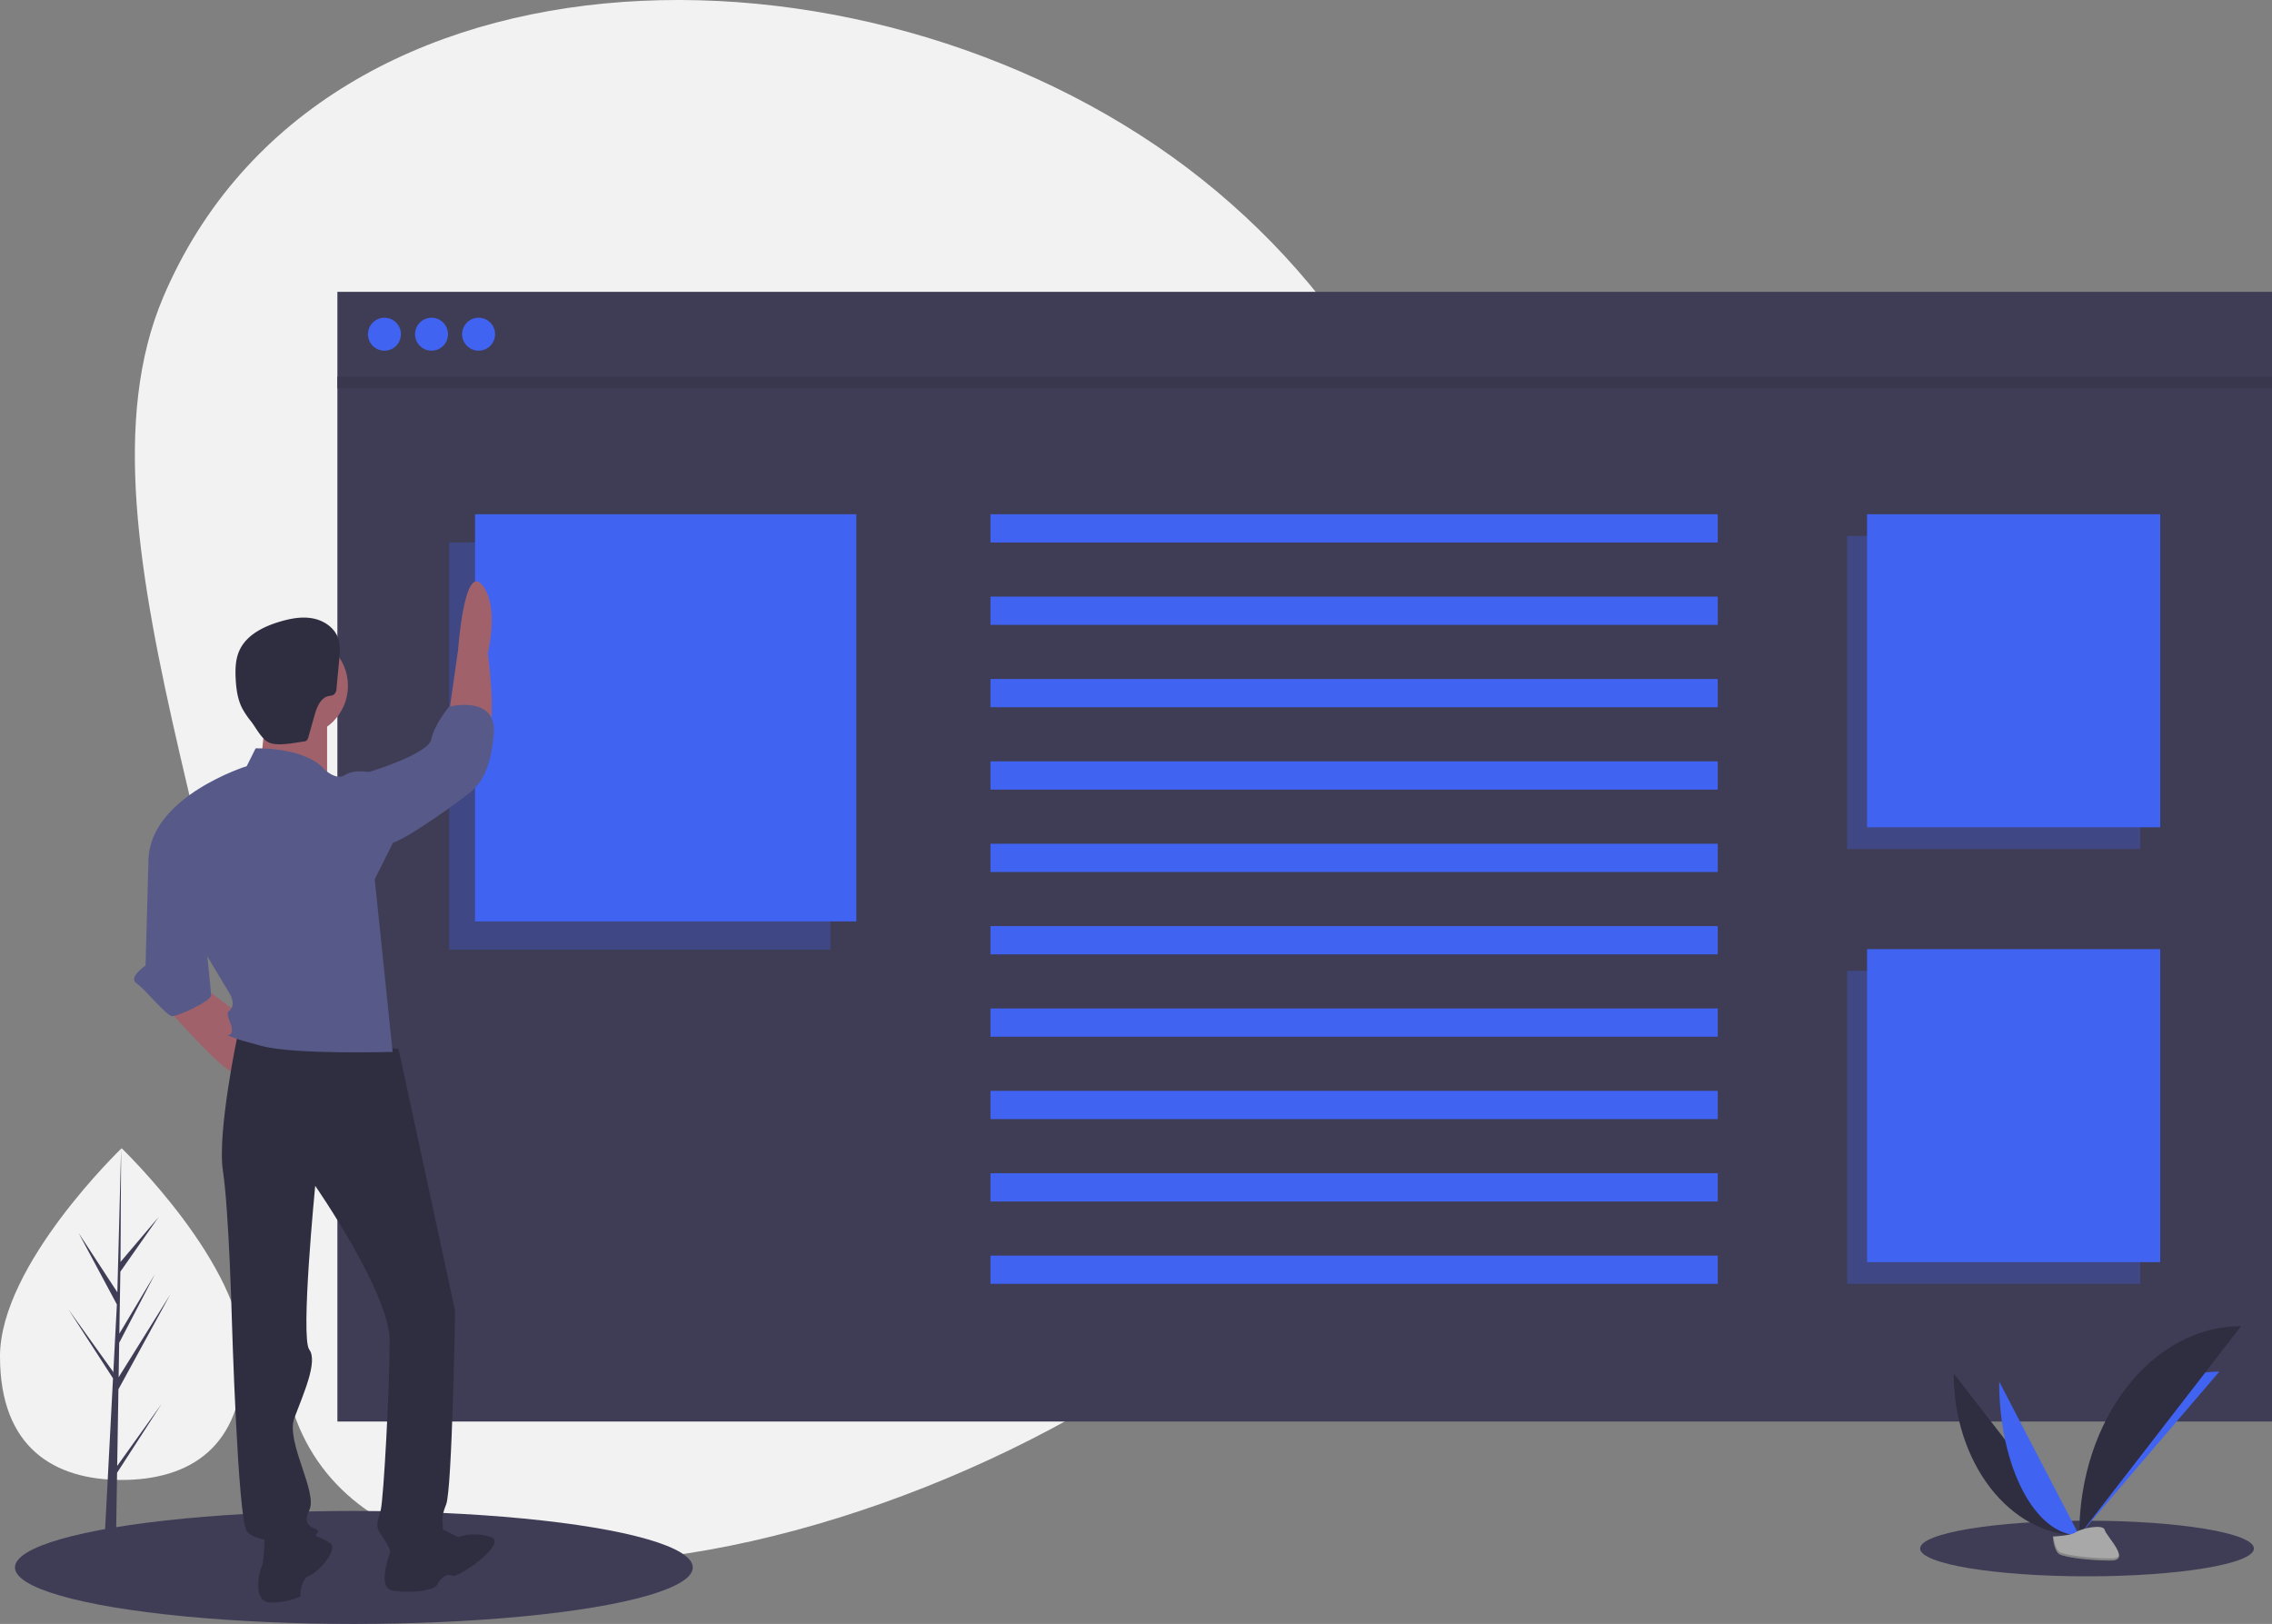 <svg xmlns="http://www.w3.org/2000/svg" id="fda871d6-4a4f-49fc-88be-f761f3bd5c82" width="965.353" height="690.003" data-name="Layer 1" viewBox="0 0 965.353 690.003"><rect x="0" y="0" width="965.353" height="690.003" fill="#808080" stroke="none"/><title>online page</title><path fill="#f2f2f2" d="M220.676,681.319c0,38.918-23.136,52.507-51.676,52.507s-51.676-13.589-51.676-52.507S169,592.89,169,592.89,220.676,642.401,220.676,681.319Z" transform="translate(-117.324 -104.999)"/><polygon fill="#3f3d56" points="49.794 622.874 50.323 590.303 72.349 550.008 50.406 585.193 50.644 570.548 65.824 541.395 50.707 566.672 50.707 566.673 51.135 540.332 67.39 517.123 51.202 536.19 51.469 487.892 49.789 551.83 49.927 549.193 33.401 523.896 49.662 554.256 48.122 583.674 48.077 582.893 29.024 556.272 48.019 585.651 47.826 589.33 47.792 589.385 47.808 589.687 43.901 664.322 49.121 664.322 49.747 625.772 68.695 596.464 49.794 622.874"/><path fill="#f2f2f2" d="M628.119,181.264c135.674,108.109,158.02,305.734,49.912,441.408s-437.368,223.344-441.408,49.912c-4.066-174.543-93.881-338.111-49.912-441.408C254.655,71.555,492.445,73.155,628.119,181.264Z" transform="translate(-117.324 -104.999)"/><ellipse cx="150.353" cy="666.003" fill="#3f3d56" rx="144" ry="24"/><ellipse cx="886.762" cy="657.956" fill="#3f3d56" rx="70.914" ry="11.819"/><rect width="822" height="444" x="143.353" y="160.003" fill="#3f3d56"/><rect width="822" height="41" x="143.353" y="124.003" fill="#3f3d56"/><circle cx="163.353" cy="142.003" r="7" fill="#4163f2"/><circle cx="183.353" cy="142.003" r="7" fill="#4163f2"/><circle cx="203.353" cy="142.003" r="7" fill="#4163f2"/><rect width="822" height="5" x="143.353" y="160.003" opacity=".1"/><rect width="162" height="173" x="190.853" y="230.503" fill="#4163f2" opacity=".3"/><rect width="162" height="173" x="201.853" y="218.503" fill="#4163f2"/><rect width="124.543" height="133" x="784.853" y="227.728" fill="#4163f2" opacity=".3"/><rect width="124.543" height="133" x="793.309" y="218.503" fill="#4163f2"/><rect width="124.543" height="133" x="784.853" y="412.503" fill="#4163f2" opacity=".3"/><rect width="124.543" height="133" x="793.309" y="403.277" fill="#4163f2"/><rect width="309" height="12" x="420.853" y="218.503" fill="#4163f2"/><rect width="309" height="12" x="420.853" y="253.503" fill="#4163f2"/><rect width="309" height="12" x="420.853" y="288.503" fill="#4163f2"/><rect width="309" height="12" x="420.853" y="323.503" fill="#4163f2"/><rect width="309" height="12" x="420.853" y="358.503" fill="#4163f2"/><rect width="309" height="12" x="420.853" y="393.503" fill="#4163f2"/><rect width="309" height="12" x="420.853" y="428.503" fill="#4163f2"/><rect width="309" height="12" x="420.853" y="463.503" fill="#4163f2"/><rect width="309" height="12" x="420.853" y="498.503" fill="#4163f2"/><rect width="309" height="12" x="420.853" y="533.503" fill="#4163f2"/><circle cx="126.339" cy="291.382" r="21.5" fill="#a0616a"/><path fill="#a0616a" d="M229.751,406.498s0,22.765-3.794,25.294,30.353,5.059,30.353,5.059V407.763Z" transform="translate(-117.324 -104.999)"/><path fill="#a0616a" d="M188.015,532.969S212.045,560.793,217.104,560.793,227.222,541.822,227.222,541.822l-24.03-17.706Z" transform="translate(-117.324 -104.999)"/><path fill="#a0616a" d="M308.163,407.763l3.794-26.559s2.529-36.677,10.118-27.824,2.529,29.088,2.529,29.088,3.794,29.088,0,32.882S308.163,407.763,308.163,407.763Z" transform="translate(-117.324 -104.999)"/><path fill="#2f2e41" d="M286.663,550.675l-68.294-6.324s-8.853,41.735-6.324,58.177,3.794,63.236,3.794,63.236,2.529,84.736,6.324,89.794,16.441,3.794,20.235,6.324,10.118-5.059,10.118-6.324-7.588-1.265-3.794-8.853-10.118-29.088-6.324-39.206,10.118-24.029,6.324-29.088,2.529-69.559,2.529-69.559,31.618,45.53,31.618,65.765-2.529,67.03-3.794,72.089-2.529,6.324,0,10.118,5.059,7.588,3.794,8.853,22.765,0,22.765-7.588-1.265-7.588,1.265-13.912,3.794-82.206,3.794-82.206Z" transform="translate(-117.324 -104.999)"/><path fill="#575a89" d="M225.957,422.939l-3.794,7.588s-40.471,12.647-41.735,39.206l34.147,56.912s2.529,3.794,1.265,6.324-2.529,1.265-1.265,5.059,1.265,2.529,1.265,5.059-3.794,1.265,0,2.529-1.265,0,12.647,3.794,55.647,2.529,55.647,2.529l-7.588-73.353L284.134,463.41l-10.118-30.353s-6.324-1.265-10.118,1.265-8.853-2.529-8.853-2.529S248.722,422.939,225.957,422.939Z" transform="translate(-117.324 -104.999)"/><path fill="#575a89" d="M267.692,434.322l6.324-1.265s25.294-7.588,26.559-13.912,7.588-13.912,7.588-13.912,20.235-5.059,18.971,11.382-6.324,21.5-8.853,24.029S287.928,463.41,282.869,463.41,267.692,434.322,267.692,434.322Z" transform="translate(-117.324 -104.999)"/><path fill="#575a89" d="M182.957,464.675l-2.529,5.059-1.265,45.53s-7.588,5.059-3.794,7.588,12.647,13.912,15.177,13.912,16.441-6.324,16.441-8.853-2.529-25.294-2.529-25.294Z" transform="translate(-117.324 -104.999)"/><path fill="#2f2e41" d="M229.751,755.558s0,12.647-1.265,15.177-3.794,15.177,3.794,15.177a30.69,30.69,0,0,0,12.647-2.529s0-7.588,3.794-8.853,12.647-11.382,8.853-13.912-11.382-5.059-11.382-5.059Z" transform="translate(-117.324 -104.999)"/><path fill="#2f2e41" d="M284.134,761.882s-7.588,17.706,0,18.971,17.706,0,18.971-2.529,3.794-5.059,6.324-3.794S333.457,760.617,325.869,758.088a21.897,21.897,0,0,0-13.912,0l-7.588-3.794Z" transform="translate(-117.324 -104.999)"/><path fill="#2f2e41" d="M246.381,420.078a2.598,2.598,0,0,0,1.029-.284,2.659,2.659,0,0,0,.959-1.66l2.583-9.151c.98-3.472,2.554-7.528,6.087-8.262a5.741,5.741,0,0,0,2.131-.567,3.69,3.69,0,0,0,1.157-2.854l1.107-11.828c.299-3.198.583-6.523-.532-9.535-1.645-4.443-6.157-7.368-10.819-8.209s-9.465.1-14.003,1.459c-6.884,2.062-14.013,5.613-17.004,12.147-1.732,3.783-1.838,8.097-1.607,12.251.238,4.277.833,8.638,2.799,12.444a37.301,37.301,0,0,0,3.791,5.572c2.135,2.763,4.754,8.166,8.287,9.197C236.329,421.961,242.344,420.602,246.381,420.078Z" transform="translate(-117.324 -104.999)"/><path fill="#2f2e41" d="M947.429,688.571c0,38.029,23.857,68.802,53.341,68.802" transform="translate(-117.324 -104.999)"/><path fill="#4163f2" d="M1000.769,757.373c0-38.456,26.623-69.575,59.525-69.575" transform="translate(-117.324 -104.999)"/><path fill="#4163f2" d="M966.755,692.019c0,36.124,15.213,65.354,34.014,65.354" transform="translate(-117.324 -104.999)"/><path fill="#2f2e41" d="M1000.769,757.373c0-49.139,30.773-88.901,68.802-88.901" transform="translate(-117.324 -104.999)"/><path fill="#a8a8a8" d="M989.548,757.858s7.565-.233,9.844-1.856,11.636-3.562,12.202-.958,11.368,12.949,2.828,13.018-19.844-1.33-22.119-2.716S989.548,757.858,989.548,757.858Z" transform="translate(-117.324 -104.999)"/><path d="M1014.574,767.155c-8.54.069-19.844-1.33-22.119-2.716-1.733-1.056-2.423-4.843-2.654-6.59-.16.007-.253.01-.253.01s.479,6.101,2.755,7.487,13.579,2.785,22.119,2.716c2.465-.02,3.317-.897,3.27-2.196C1017.349,766.65,1016.409,767.14,1014.574,767.155Z" opacity=".2" transform="translate(-117.324 -104.999)"/></svg>